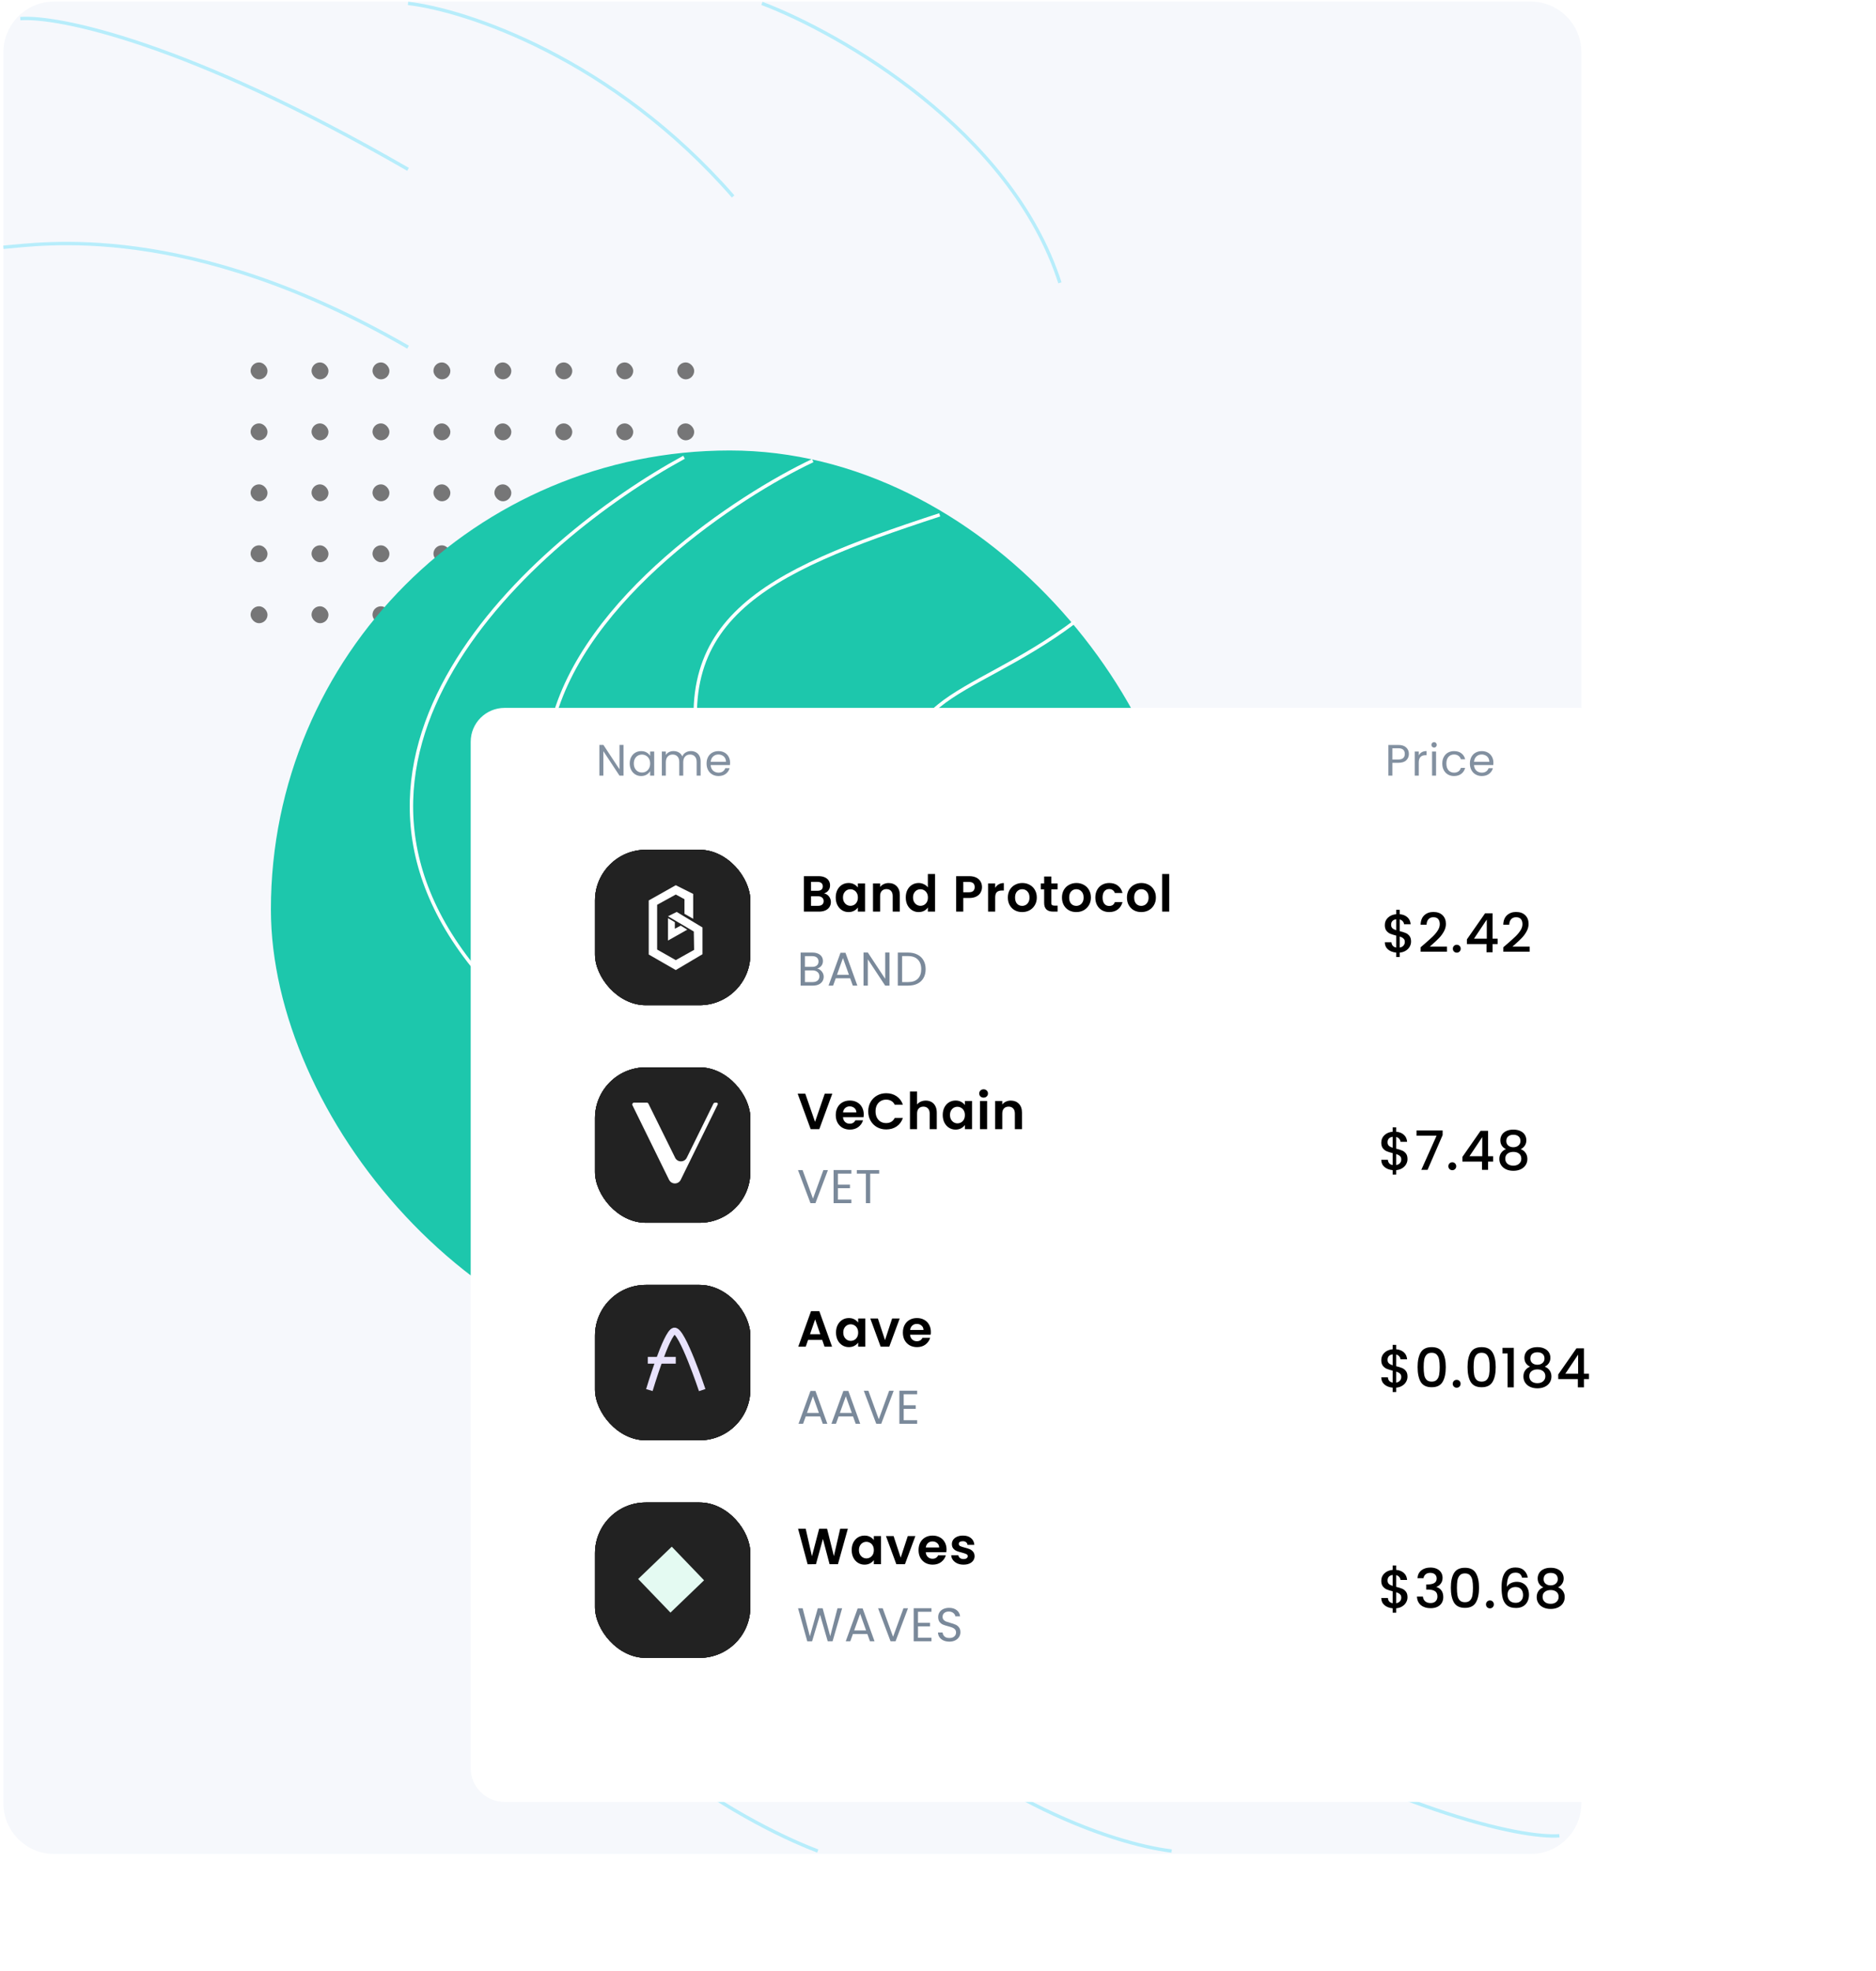 <svg width="554" height="582" viewBox="0 0 554 582" fill="none" xmlns="http://www.w3.org/2000/svg">
<path d="M1 15.459C1 7.175 7.716 0.459 16 0.459H452C460.284 0.459 467 7.175 467 15.459V532.374C467 540.658 460.284 547.374 452 547.374H16C7.716 547.374 1 540.658 1 532.374V15.459Z" fill="#F6F8FC"/>
<rect x="285" y="290" width="5" height="5" rx="2.5" fill="#22211F" fill-opacity="0.6"/>
<rect x="285" y="362" width="5" height="5" rx="2.5" fill="#22211F" fill-opacity="0.6"/>
<rect x="285" y="326" width="5" height="5" rx="2.5" fill="#22211F" fill-opacity="0.6"/>
<rect x="285" y="398" width="5" height="5" rx="2.5" fill="#22211F" fill-opacity="0.6"/>
<rect x="285" y="308" width="5" height="5" rx="2.5" fill="#22211F" fill-opacity="0.6"/>
<rect x="285" y="380" width="5" height="5" rx="2.5" fill="#22211F" fill-opacity="0.6"/>
<rect x="285" y="344" width="5" height="5" rx="2.5" fill="#22211F" fill-opacity="0.6"/>
<rect x="285" y="416" width="5" height="5" rx="2.5" fill="#22211F" fill-opacity="0.6"/>
<rect x="357" y="290" width="5" height="5" rx="2.5" fill="#22211F" fill-opacity="0.6"/>
<rect x="357" y="362" width="5" height="5" rx="2.5" fill="#22211F" fill-opacity="0.6"/>
<rect x="357" y="326" width="5" height="5" rx="2.5" fill="#22211F" fill-opacity="0.6"/>
<rect x="357" y="398" width="5" height="5" rx="2.5" fill="#22211F" fill-opacity="0.6"/>
<rect x="357" y="308" width="5" height="5" rx="2.5" fill="#22211F" fill-opacity="0.6"/>
<rect x="357" y="380" width="5" height="5" rx="2.5" fill="#22211F" fill-opacity="0.6"/>
<rect x="357" y="344" width="5" height="5" rx="2.5" fill="#22211F" fill-opacity="0.6"/>
<rect x="357" y="416" width="5" height="5" rx="2.5" fill="#22211F" fill-opacity="0.6"/>
<rect x="303" y="290" width="5" height="5" rx="2.5" fill="#22211F" fill-opacity="0.6"/>
<rect x="303" y="362" width="5" height="5" rx="2.5" fill="#22211F" fill-opacity="0.6"/>
<rect x="303" y="326" width="5" height="5" rx="2.5" fill="#22211F" fill-opacity="0.6"/>
<rect x="303" y="398" width="5" height="5" rx="2.5" fill="#22211F" fill-opacity="0.6"/>
<rect x="303" y="308" width="5" height="5" rx="2.5" fill="#22211F" fill-opacity="0.6"/>
<rect x="303" y="380" width="5" height="5" rx="2.5" fill="#22211F" fill-opacity="0.6"/>
<rect x="303" y="344" width="5" height="5" rx="2.5" fill="#22211F" fill-opacity="0.6"/>
<rect x="303" y="416" width="5" height="5" rx="2.5" fill="#22211F" fill-opacity="0.6"/>
<rect x="375" y="290" width="5" height="5" rx="2.5" fill="#22211F" fill-opacity="0.6"/>
<rect x="375" y="362" width="5" height="5" rx="2.5" fill="#22211F" fill-opacity="0.6"/>
<rect x="375" y="326" width="5" height="5" rx="2.5" fill="#22211F" fill-opacity="0.6"/>
<rect x="375" y="398" width="5" height="5" rx="2.5" fill="#22211F" fill-opacity="0.6"/>
<rect x="375" y="308" width="5" height="5" rx="2.5" fill="#22211F" fill-opacity="0.6"/>
<rect x="375" y="380" width="5" height="5" rx="2.5" fill="#22211F" fill-opacity="0.6"/>
<rect x="375" y="344" width="5" height="5" rx="2.5" fill="#22211F" fill-opacity="0.6"/>
<rect x="375" y="416" width="5" height="5" rx="2.5" fill="#22211F" fill-opacity="0.6"/>
<rect x="321" y="290" width="5" height="5" rx="2.5" fill="#22211F" fill-opacity="0.6"/>
<rect x="321" y="362" width="5" height="5" rx="2.5" fill="#22211F" fill-opacity="0.6"/>
<rect x="321" y="326" width="5" height="5" rx="2.5" fill="#22211F" fill-opacity="0.6"/>
<rect x="321" y="398" width="5" height="5" rx="2.5" fill="#22211F" fill-opacity="0.6"/>
<rect x="321" y="308" width="5" height="5" rx="2.5" fill="#22211F" fill-opacity="0.6"/>
<rect x="321" y="380" width="5" height="5" rx="2.5" fill="#22211F" fill-opacity="0.6"/>
<rect x="321" y="344" width="5" height="5" rx="2.5" fill="#22211F" fill-opacity="0.6"/>
<rect x="321" y="416" width="5" height="5" rx="2.5" fill="#22211F" fill-opacity="0.6"/>
<rect x="393" y="290" width="5" height="5" rx="2.5" fill="#22211F" fill-opacity="0.6"/>
<rect x="393" y="362" width="5" height="5" rx="2.5" fill="#22211F" fill-opacity="0.6"/>
<rect x="393" y="326" width="5" height="5" rx="2.5" fill="#22211F" fill-opacity="0.6"/>
<rect x="393" y="398" width="5" height="5" rx="2.5" fill="#22211F" fill-opacity="0.6"/>
<rect x="393" y="308" width="5" height="5" rx="2.5" fill="#22211F" fill-opacity="0.6"/>
<rect x="393" y="380" width="5" height="5" rx="2.5" fill="#22211F" fill-opacity="0.6"/>
<rect x="393" y="344" width="5" height="5" rx="2.5" fill="#22211F" fill-opacity="0.6"/>
<rect x="393" y="416" width="5" height="5" rx="2.5" fill="#22211F" fill-opacity="0.6"/>
<rect x="339" y="290" width="5" height="5" rx="2.5" fill="#22211F" fill-opacity="0.6"/>
<rect x="339" y="362" width="5" height="5" rx="2.5" fill="#22211F" fill-opacity="0.6"/>
<rect x="339" y="326" width="5" height="5" rx="2.5" fill="#22211F" fill-opacity="0.6"/>
<rect x="339" y="398" width="5" height="5" rx="2.5" fill="#22211F" fill-opacity="0.6"/>
<rect x="339" y="308" width="5" height="5" rx="2.5" fill="#22211F" fill-opacity="0.6"/>
<rect x="339" y="380" width="5" height="5" rx="2.5" fill="#22211F" fill-opacity="0.6"/>
<rect x="339" y="344" width="5" height="5" rx="2.5" fill="#22211F" fill-opacity="0.6"/>
<rect x="339" y="416" width="5" height="5" rx="2.5" fill="#22211F" fill-opacity="0.6"/>
<rect x="411" y="290" width="5" height="5" rx="2.5" fill="#22211F" fill-opacity="0.6"/>
<rect x="411" y="362" width="5" height="5" rx="2.5" fill="#22211F" fill-opacity="0.6"/>
<rect x="411" y="326" width="5" height="5" rx="2.5" fill="#22211F" fill-opacity="0.6"/>
<rect x="411" y="398" width="5" height="5" rx="2.5" fill="#22211F" fill-opacity="0.6"/>
<rect x="411" y="308" width="5" height="5" rx="2.5" fill="#22211F" fill-opacity="0.6"/>
<rect x="411" y="380" width="5" height="5" rx="2.5" fill="#22211F" fill-opacity="0.6"/>
<rect x="411" y="344" width="5" height="5" rx="2.5" fill="#22211F" fill-opacity="0.6"/>
<rect x="411" y="416" width="5" height="5" rx="2.5" fill="#22211F" fill-opacity="0.6"/>
<rect x="74" y="125" width="5" height="5" rx="2.5" fill="#22211F" fill-opacity="0.6"/>
<rect x="74" y="161" width="5" height="5" rx="2.5" fill="#22211F" fill-opacity="0.6"/>
<rect x="74" y="143" width="5" height="5" rx="2.5" fill="#22211F" fill-opacity="0.6"/>
<rect x="74" y="107" width="5" height="5" rx="2.5" fill="#22211F" fill-opacity="0.6"/>
<rect x="74" y="179" width="5" height="5" rx="2.5" fill="#22211F" fill-opacity="0.6"/>
<rect x="146" y="125" width="5" height="5" rx="2.5" fill="#22211F" fill-opacity="0.6"/>
<rect x="146" y="161" width="5" height="5" rx="2.5" fill="#22211F" fill-opacity="0.6"/>
<rect x="146" y="143" width="5" height="5" rx="2.5" fill="#22211F" fill-opacity="0.6"/>
<rect x="146" y="107" width="5" height="5" rx="2.5" fill="#22211F" fill-opacity="0.6"/>
<rect x="146" y="179" width="5" height="5" rx="2.5" fill="#22211F" fill-opacity="0.6"/>
<rect x="92" y="125" width="5" height="5" rx="2.5" fill="#22211F" fill-opacity="0.6"/>
<rect x="92" y="161" width="5" height="5" rx="2.5" fill="#22211F" fill-opacity="0.6"/>
<rect x="92" y="143" width="5" height="5" rx="2.5" fill="#22211F" fill-opacity="0.6"/>
<rect x="92" y="107" width="5" height="5" rx="2.5" fill="#22211F" fill-opacity="0.6"/>
<rect x="92" y="179" width="5" height="5" rx="2.5" fill="#22211F" fill-opacity="0.6"/>
<rect x="164" y="125" width="5" height="5" rx="2.5" fill="#22211F" fill-opacity="0.6"/>
<rect x="164" y="161" width="5" height="5" rx="2.5" fill="#22211F" fill-opacity="0.6"/>
<rect x="164" y="143" width="5" height="5" rx="2.5" fill="#22211F" fill-opacity="0.6"/>
<rect x="164" y="107" width="5" height="5" rx="2.5" fill="#22211F" fill-opacity="0.6"/>
<rect x="164" y="179" width="5" height="5" rx="2.5" fill="#22211F" fill-opacity="0.6"/>
<rect x="110" y="125" width="5" height="5" rx="2.5" fill="#22211F" fill-opacity="0.6"/>
<rect x="110" y="161" width="5" height="5" rx="2.5" fill="#22211F" fill-opacity="0.6"/>
<rect x="110" y="143" width="5" height="5" rx="2.5" fill="#22211F" fill-opacity="0.6"/>
<rect x="110" y="107" width="5" height="5" rx="2.5" fill="#22211F" fill-opacity="0.6"/>
<rect x="110" y="179" width="5" height="5" rx="2.5" fill="#22211F" fill-opacity="0.6"/>
<rect x="182" y="125" width="5" height="5" rx="2.5" fill="#22211F" fill-opacity="0.6"/>
<rect x="182" y="161" width="5" height="5" rx="2.5" fill="#22211F" fill-opacity="0.6"/>
<rect x="182" y="143" width="5" height="5" rx="2.5" fill="#22211F" fill-opacity="0.6"/>
<rect x="182" y="107" width="5" height="5" rx="2.5" fill="#22211F" fill-opacity="0.6"/>
<rect x="182" y="179" width="5" height="5" rx="2.5" fill="#22211F" fill-opacity="0.6"/>
<rect x="128" y="125" width="5" height="5" rx="2.5" fill="#22211F" fill-opacity="0.6"/>
<rect x="128" y="161" width="5" height="5" rx="2.5" fill="#22211F" fill-opacity="0.6"/>
<rect x="128" y="143" width="5" height="5" rx="2.5" fill="#22211F" fill-opacity="0.6"/>
<rect x="128" y="107" width="5" height="5" rx="2.5" fill="#22211F" fill-opacity="0.6"/>
<rect x="128" y="179" width="5" height="5" rx="2.5" fill="#22211F" fill-opacity="0.6"/>
<rect x="200" y="125" width="5" height="5" rx="2.5" fill="#22211F" fill-opacity="0.6"/>
<rect x="200" y="161" width="5" height="5" rx="2.5" fill="#22211F" fill-opacity="0.6"/>
<rect x="200" y="143" width="5" height="5" rx="2.5" fill="#22211F" fill-opacity="0.6"/>
<rect x="200" y="107" width="5" height="5" rx="2.5" fill="#22211F" fill-opacity="0.6"/>
<rect x="200" y="179" width="5" height="5" rx="2.5" fill="#22211F" fill-opacity="0.6"/>
<rect x="80" y="133" width="271" height="271" rx="135.5" fill="#1DC7AC"/>
<path d="M202 135C157.333 159.333 83.4 224.7 145 291.5C206.6 358.3 208.667 393.333 202 402.5" stroke="white"/>
<path d="M240 136C218.167 146.333 172.2 176.4 163 214C151.5 261 272.5 349.5 259.5 390" stroke="white"/>
<path d="M277.5 152C225.5 169 195 183 208.5 232C222 281 301 313.5 313.5 356" stroke="white"/>
<path d="M317.5 183.5C285 208 257 205 274 245C287.6 277 325 297.667 342 304" stroke="white"/>
<path d="M153.5 464C167.9 508.8 218.167 537.667 241.5 546.5M250 489.5C285.6 530.3 328.833 544.5 346 546.5M346 497.5C411.2 535.1 449.5 542.833 460.5 542M346 445C411.2 482.6 454.5 475.333 465.5 474.5" stroke="#B7EDFB"/>
<path d="M313 83.5C298.6 38.7 248.333 9.833 225 1M216.5 58C180.9 17.2 137.667 3 120.5 1M120.5 50C55.3 12.4 17 4.667 6 5.5M120.5 102.5C55.3 64.9 12 72.167 1 73" stroke="#B7EDFB"/>
<g filter="url(#filter0_d)">
<path d="M139 204C139 198.477 143.477 194 149 194H493.293C498.815 194 503.293 198.477 503.293 204V507C503.293 512.523 498.815 517 493.293 517H149C143.477 517 139 512.523 139 507V204Z" fill="white"/>
</g>
<path d="M243.339 263.776C243.929 263.886 244.414 264.181 244.794 264.661C245.174 265.141 245.364 265.691 245.364 266.311C245.364 266.871 245.224 267.366 244.944 267.796C244.674 268.216 244.279 268.546 243.759 268.786C243.239 269.026 242.624 269.146 241.914 269.146H237.399V258.676H241.719C242.429 258.676 243.039 258.791 243.549 259.021C244.069 259.251 244.459 259.571 244.719 259.981C244.989 260.391 245.124 260.856 245.124 261.376C245.124 261.986 244.959 262.496 244.629 262.906C244.309 263.316 243.879 263.606 243.339 263.776ZM239.499 262.996H241.419C241.919 262.996 242.304 262.886 242.574 262.666C242.844 262.436 242.979 262.111 242.979 261.691C242.979 261.271 242.844 260.946 242.574 260.716C242.304 260.486 241.919 260.371 241.419 260.371H239.499V262.996ZM241.614 267.436C242.124 267.436 242.519 267.316 242.799 267.076C243.089 266.836 243.234 266.496 243.234 266.056C243.234 265.606 243.084 265.256 242.784 265.006C242.484 264.746 242.079 264.616 241.569 264.616H239.499V267.436H241.614ZM246.798 264.961C246.798 264.121 246.963 263.376 247.293 262.726C247.633 262.076 248.088 261.576 248.658 261.226C249.238 260.876 249.883 260.701 250.593 260.701C251.213 260.701 251.753 260.826 252.213 261.076C252.683 261.326 253.058 261.641 253.338 262.021V260.836H255.453V269.146H253.338V267.931C253.068 268.321 252.693 268.646 252.213 268.906C251.743 269.156 251.198 269.281 250.578 269.281C249.878 269.281 249.238 269.101 248.658 268.741C248.088 268.381 247.633 267.876 247.293 267.226C246.963 266.566 246.798 265.811 246.798 264.961ZM253.338 264.991C253.338 264.481 253.238 264.046 253.038 263.686C252.838 263.316 252.568 263.036 252.228 262.846C251.888 262.646 251.523 262.546 251.133 262.546C250.743 262.546 250.383 262.641 250.053 262.831C249.723 263.021 249.453 263.301 249.243 263.671C249.043 264.031 248.943 264.461 248.943 264.961C248.943 265.461 249.043 265.901 249.243 266.281C249.453 266.651 249.723 266.936 250.053 267.136C250.393 267.336 250.753 267.436 251.133 267.436C251.523 267.436 251.888 267.341 252.228 267.151C252.568 266.951 252.838 266.671 253.038 266.311C253.238 265.941 253.338 265.501 253.338 264.991ZM262.409 260.716C263.399 260.716 264.199 261.031 264.809 261.661C265.419 262.281 265.724 263.151 265.724 264.271V269.146H263.624V264.556C263.624 263.896 263.459 263.391 263.129 263.041C262.799 262.681 262.349 262.501 261.779 262.501C261.199 262.501 260.739 262.681 260.399 263.041C260.069 263.391 259.904 263.896 259.904 264.556V269.146H257.804V260.836H259.904V261.871C260.184 261.511 260.539 261.231 260.969 261.031C261.409 260.821 261.889 260.716 262.409 260.716ZM267.481 264.961C267.481 264.121 267.646 263.376 267.976 262.726C268.316 262.076 268.776 261.576 269.356 261.226C269.936 260.876 270.581 260.701 271.291 260.701C271.831 260.701 272.346 260.821 272.836 261.061C273.326 261.291 273.716 261.601 274.006 261.991V258.046H276.136V269.146H274.006V267.916C273.746 268.326 273.381 268.656 272.911 268.906C272.441 269.156 271.896 269.281 271.276 269.281C270.576 269.281 269.936 269.101 269.356 268.741C268.776 268.381 268.316 267.876 267.976 267.226C267.646 266.566 267.481 265.811 267.481 264.961ZM274.021 264.991C274.021 264.481 273.921 264.046 273.721 263.686C273.521 263.316 273.251 263.036 272.911 262.846C272.571 262.646 272.206 262.546 271.816 262.546C271.426 262.546 271.066 262.641 270.736 262.831C270.406 263.021 270.136 263.301 269.926 263.671C269.726 264.031 269.626 264.461 269.626 264.961C269.626 265.461 269.726 265.901 269.926 266.281C270.136 266.651 270.406 266.936 270.736 267.136C271.076 267.336 271.436 267.436 271.816 267.436C272.206 267.436 272.571 267.341 272.911 267.151C273.251 266.951 273.521 266.671 273.721 266.311C273.921 265.941 274.021 265.501 274.021 264.991ZM289.996 261.916C289.996 262.476 289.861 263.001 289.591 263.491C289.331 263.981 288.916 264.376 288.346 264.676C287.786 264.976 287.076 265.126 286.216 265.126H284.461V269.146H282.361V258.676H286.216C287.026 258.676 287.716 258.816 288.286 259.096C288.856 259.376 289.281 259.761 289.561 260.251C289.851 260.741 289.996 261.296 289.996 261.916ZM286.126 263.431C286.706 263.431 287.136 263.301 287.416 263.041C287.696 262.771 287.836 262.396 287.836 261.916C287.836 260.896 287.266 260.386 286.126 260.386H284.461V263.431H286.126ZM293.887 262.126C294.157 261.686 294.507 261.341 294.937 261.091C295.377 260.841 295.877 260.716 296.437 260.716V262.921H295.882C295.222 262.921 294.722 263.076 294.382 263.386C294.052 263.696 293.887 264.236 293.887 265.006V269.146H291.787V260.836H293.887V262.126ZM301.842 269.281C301.042 269.281 300.322 269.106 299.682 268.756C299.042 268.396 298.537 267.891 298.167 267.241C297.807 266.591 297.627 265.841 297.627 264.991C297.627 264.141 297.812 263.391 298.182 262.741C298.562 262.091 299.077 261.591 299.727 261.241C300.377 260.881 301.102 260.701 301.902 260.701C302.702 260.701 303.427 260.881 304.077 261.241C304.727 261.591 305.237 262.091 305.607 262.741C305.987 263.391 306.177 264.141 306.177 264.991C306.177 265.841 305.982 266.591 305.592 267.241C305.212 267.891 304.692 268.396 304.032 268.756C303.382 269.106 302.652 269.281 301.842 269.281ZM301.842 267.451C302.222 267.451 302.577 267.361 302.907 267.181C303.247 266.991 303.517 266.711 303.717 266.341C303.917 265.971 304.017 265.521 304.017 264.991C304.017 264.201 303.807 263.596 303.387 263.176C302.977 262.746 302.472 262.531 301.872 262.531C301.272 262.531 300.767 262.746 300.357 263.176C299.957 263.596 299.757 264.201 299.757 264.991C299.757 265.781 299.952 266.391 300.342 266.821C300.742 267.241 301.242 267.451 301.842 267.451ZM310.462 262.561V266.581C310.462 266.861 310.527 267.066 310.657 267.196C310.797 267.316 311.027 267.376 311.347 267.376H312.322V269.146H311.002C309.232 269.146 308.347 268.286 308.347 266.566V262.561H307.357V260.836H308.347V258.781H310.462V260.836H312.322V262.561H310.462ZM317.822 269.281C317.022 269.281 316.302 269.106 315.662 268.756C315.022 268.396 314.517 267.891 314.147 267.241C313.787 266.591 313.607 265.841 313.607 264.991C313.607 264.141 313.792 263.391 314.162 262.741C314.542 262.091 315.057 261.591 315.707 261.241C316.357 260.881 317.082 260.701 317.882 260.701C318.682 260.701 319.407 260.881 320.057 261.241C320.707 261.591 321.217 262.091 321.587 262.741C321.967 263.391 322.157 264.141 322.157 264.991C322.157 265.841 321.962 266.591 321.572 267.241C321.192 267.891 320.672 268.396 320.012 268.756C319.362 269.106 318.632 269.281 317.822 269.281ZM317.822 267.451C318.202 267.451 318.557 267.361 318.887 267.181C319.227 266.991 319.497 266.711 319.697 266.341C319.897 265.971 319.997 265.521 319.997 264.991C319.997 264.201 319.787 263.596 319.367 263.176C318.957 262.746 318.452 262.531 317.852 262.531C317.252 262.531 316.747 262.746 316.337 263.176C315.937 263.596 315.737 264.201 315.737 264.991C315.737 265.781 315.932 266.391 316.322 266.821C316.722 267.241 317.222 267.451 317.822 267.451ZM323.458 264.991C323.458 264.131 323.633 263.381 323.983 262.741C324.333 262.091 324.818 261.591 325.438 261.241C326.058 260.881 326.768 260.701 327.568 260.701C328.598 260.701 329.448 260.961 330.118 261.481C330.798 261.991 331.253 262.711 331.483 263.641H329.218C329.098 263.281 328.893 263.001 328.603 262.801C328.323 262.591 327.973 262.486 327.553 262.486C326.953 262.486 326.478 262.706 326.128 263.146C325.778 263.576 325.603 264.191 325.603 264.991C325.603 265.781 325.778 266.396 326.128 266.836C326.478 267.266 326.953 267.481 327.553 267.481C328.403 267.481 328.958 267.101 329.218 266.341H331.483C331.253 267.241 330.798 267.956 330.118 268.486C329.438 269.016 328.588 269.281 327.568 269.281C326.768 269.281 326.058 269.106 325.438 268.756C324.818 268.396 324.333 267.896 323.983 267.256C323.633 266.606 323.458 265.851 323.458 264.991ZM337.011 269.281C336.211 269.281 335.491 269.106 334.851 268.756C334.211 268.396 333.706 267.891 333.336 267.241C332.976 266.591 332.796 265.841 332.796 264.991C332.796 264.141 332.981 263.391 333.351 262.741C333.731 262.091 334.246 261.591 334.896 261.241C335.546 260.881 336.271 260.701 337.071 260.701C337.871 260.701 338.596 260.881 339.246 261.241C339.896 261.591 340.406 262.091 340.776 262.741C341.156 263.391 341.346 264.141 341.346 264.991C341.346 265.841 341.151 266.591 340.761 267.241C340.381 267.891 339.861 268.396 339.201 268.756C338.551 269.106 337.821 269.281 337.011 269.281ZM337.011 267.451C337.391 267.451 337.746 267.361 338.076 267.181C338.416 266.991 338.686 266.711 338.886 266.341C339.086 265.971 339.186 265.521 339.186 264.991C339.186 264.201 338.976 263.596 338.556 263.176C338.146 262.746 337.641 262.531 337.041 262.531C336.441 262.531 335.936 262.746 335.526 263.176C335.126 263.596 334.926 264.201 334.926 264.991C334.926 265.781 335.121 266.391 335.511 266.821C335.911 267.241 336.411 267.451 337.011 267.451ZM345.287 258.046V269.146H343.187V258.046H345.287Z" fill="black"/>
<path d="M245.789 322.899L241.949 333.369H239.399L235.559 322.899H237.809L240.689 331.224L243.554 322.899H245.789ZM255.073 329.034C255.073 329.334 255.053 329.604 255.013 329.844H248.938C248.988 330.444 249.198 330.914 249.568 331.254C249.938 331.594 250.393 331.764 250.933 331.764C251.713 331.764 252.268 331.429 252.598 330.759H254.863C254.623 331.559 254.163 332.219 253.483 332.739C252.803 333.249 251.968 333.504 250.978 333.504C250.178 333.504 249.458 333.329 248.818 332.979C248.188 332.619 247.693 332.114 247.333 331.464C246.983 330.814 246.808 330.064 246.808 329.214C246.808 328.354 246.983 327.599 247.333 326.949C247.683 326.299 248.173 325.799 248.803 325.449C249.433 325.099 250.158 324.924 250.978 324.924C251.768 324.924 252.473 325.094 253.093 325.434C253.723 325.774 254.208 326.259 254.548 326.889C254.898 327.509 255.073 328.224 255.073 329.034ZM252.898 328.434C252.888 327.894 252.693 327.464 252.313 327.144C251.933 326.814 251.468 326.649 250.918 326.649C250.398 326.649 249.958 326.809 249.598 327.129C249.248 327.439 249.033 327.874 248.953 328.434H252.898ZM256.396 328.119C256.396 327.089 256.626 326.169 257.086 325.359C257.556 324.539 258.191 323.904 258.991 323.454C259.801 322.994 260.706 322.764 261.706 322.764C262.876 322.764 263.901 323.064 264.781 323.664C265.661 324.264 266.276 325.094 266.626 326.154H264.211C263.971 325.654 263.631 325.279 263.191 325.029C262.761 324.779 262.261 324.654 261.691 324.654C261.081 324.654 260.536 324.799 260.056 325.089C259.586 325.369 259.216 325.769 258.946 326.289C258.686 326.809 258.556 327.419 258.556 328.119C258.556 328.809 258.686 329.419 258.946 329.949C259.216 330.469 259.586 330.874 260.056 331.164C260.536 331.444 261.081 331.584 261.691 331.584C262.261 331.584 262.761 331.459 263.191 331.209C263.631 330.949 263.971 330.569 264.211 330.069H266.626C266.276 331.139 265.661 331.974 264.781 332.574C263.911 333.164 262.886 333.459 261.706 333.459C260.706 333.459 259.801 333.234 258.991 332.784C258.191 332.324 257.556 331.689 257.086 330.879C256.626 330.069 256.396 329.149 256.396 328.119ZM273.4 324.939C274.03 324.939 274.59 325.079 275.08 325.359C275.57 325.629 275.95 326.034 276.22 326.574C276.5 327.104 276.64 327.744 276.64 328.494V333.369H274.54V328.779C274.54 328.119 274.375 327.614 274.045 327.264C273.715 326.904 273.265 326.724 272.695 326.724C272.115 326.724 271.655 326.904 271.315 327.264C270.985 327.614 270.82 328.119 270.82 328.779V333.369H268.72V322.269H270.82V326.094C271.09 325.734 271.45 325.454 271.9 325.254C272.35 325.044 272.85 324.939 273.4 324.939ZM278.397 329.184C278.397 328.344 278.562 327.599 278.892 326.949C279.232 326.299 279.687 325.799 280.257 325.449C280.837 325.099 281.482 324.924 282.192 324.924C282.812 324.924 283.352 325.049 283.812 325.299C284.282 325.549 284.657 325.864 284.937 326.244V325.059H287.052V333.369H284.937V332.154C284.667 332.544 284.292 332.869 283.812 333.129C283.342 333.379 282.797 333.504 282.177 333.504C281.477 333.504 280.837 333.324 280.257 332.964C279.687 332.604 279.232 332.099 278.892 331.449C278.562 330.789 278.397 330.034 278.397 329.184ZM284.937 329.214C284.937 328.704 284.837 328.269 284.637 327.909C284.437 327.539 284.167 327.259 283.827 327.069C283.487 326.869 283.122 326.769 282.732 326.769C282.342 326.769 281.982 326.864 281.652 327.054C281.322 327.244 281.052 327.524 280.842 327.894C280.642 328.254 280.542 328.684 280.542 329.184C280.542 329.684 280.642 330.124 280.842 330.504C281.052 330.874 281.322 331.159 281.652 331.359C281.992 331.559 282.352 331.659 282.732 331.659C283.122 331.659 283.487 331.564 283.827 331.374C284.167 331.174 284.437 330.894 284.637 330.534C284.837 330.164 284.937 329.724 284.937 329.214ZM290.468 324.069C290.098 324.069 289.788 323.954 289.538 323.724C289.298 323.484 289.178 323.189 289.178 322.839C289.178 322.489 289.298 322.199 289.538 321.969C289.788 321.729 290.098 321.609 290.468 321.609C290.838 321.609 291.143 321.729 291.383 321.969C291.633 322.199 291.758 322.489 291.758 322.839C291.758 323.189 291.633 323.484 291.383 323.724C291.143 323.954 290.838 324.069 290.468 324.069ZM291.503 325.059V333.369H289.403V325.059H291.503ZM298.483 324.939C299.473 324.939 300.273 325.254 300.883 325.884C301.493 326.504 301.798 327.374 301.798 328.494V333.369H299.698V328.779C299.698 328.119 299.533 327.614 299.203 327.264C298.873 326.904 298.423 326.724 297.853 326.724C297.273 326.724 296.813 326.904 296.473 327.264C296.143 327.614 295.978 328.119 295.978 328.779V333.369H293.878V325.059H295.978V326.094C296.258 325.734 296.613 325.454 297.043 325.254C297.483 325.044 297.963 324.939 298.483 324.939Z" fill="black"/>
<path d="M242.804 395.597H238.634L237.944 397.592H235.739L239.504 387.107H241.949L245.714 397.592H243.494L242.804 395.597ZM242.234 393.917L240.719 389.537L239.204 393.917H242.234ZM246.882 393.407C246.882 392.567 247.047 391.822 247.377 391.172C247.717 390.522 248.172 390.022 248.742 389.672C249.322 389.322 249.967 389.147 250.677 389.147C251.297 389.147 251.837 389.272 252.297 389.522C252.767 389.772 253.142 390.087 253.422 390.467V389.282H255.537V397.592H253.422V396.377C253.152 396.767 252.777 397.092 252.297 397.352C251.827 397.602 251.282 397.727 250.662 397.727C249.962 397.727 249.322 397.547 248.742 397.187C248.172 396.827 247.717 396.322 247.377 395.672C247.047 395.012 246.882 394.257 246.882 393.407ZM253.422 393.437C253.422 392.927 253.322 392.492 253.122 392.132C252.922 391.762 252.652 391.482 252.312 391.292C251.972 391.092 251.607 390.992 251.217 390.992C250.827 390.992 250.467 391.087 250.137 391.277C249.807 391.467 249.537 391.747 249.327 392.117C249.127 392.477 249.027 392.907 249.027 393.407C249.027 393.907 249.127 394.347 249.327 394.727C249.537 395.097 249.807 395.382 250.137 395.582C250.477 395.782 250.837 395.882 251.217 395.882C251.607 395.882 251.972 395.787 252.312 395.597C252.652 395.397 252.922 395.117 253.122 394.757C253.322 394.387 253.422 393.947 253.422 393.437ZM261.353 395.657L263.453 389.282H265.688L262.613 397.592H260.063L257.003 389.282H259.253L261.353 395.657ZM274.892 393.257C274.892 393.557 274.872 393.827 274.832 394.067H268.757C268.807 394.667 269.017 395.137 269.387 395.477C269.757 395.817 270.212 395.987 270.752 395.987C271.532 395.987 272.087 395.652 272.417 394.982H274.682C274.442 395.782 273.982 396.442 273.302 396.962C272.622 397.472 271.787 397.727 270.797 397.727C269.997 397.727 269.277 397.552 268.637 397.202C268.007 396.842 267.512 396.337 267.152 395.687C266.802 395.037 266.627 394.287 266.627 393.437C266.627 392.577 266.802 391.822 267.152 391.172C267.502 390.522 267.992 390.022 268.622 389.672C269.252 389.322 269.977 389.147 270.797 389.147C271.587 389.147 272.292 389.317 272.912 389.657C273.542 389.997 274.027 390.482 274.367 391.112C274.717 391.732 274.892 392.447 274.892 393.257ZM272.717 392.657C272.707 392.117 272.512 391.687 272.132 391.367C271.752 391.037 271.287 390.872 270.737 390.872C270.217 390.872 269.777 391.032 269.417 391.352C269.067 391.662 268.852 392.097 268.772 392.657H272.717Z" fill="black"/>
<path d="M250.379 451.344L247.454 461.814H244.979L243.014 454.359L240.959 461.814L238.499 461.829L235.679 451.344H237.929L239.774 459.474L241.904 451.344H244.244L246.254 459.429L248.114 451.344H250.379ZM251.511 457.629C251.511 456.789 251.676 456.044 252.006 455.394C252.346 454.744 252.801 454.244 253.371 453.894C253.951 453.544 254.596 453.369 255.306 453.369C255.926 453.369 256.466 453.494 256.926 453.744C257.396 453.994 257.771 454.309 258.051 454.689V453.504H260.166V461.814H258.051V460.599C257.781 460.989 257.406 461.314 256.926 461.574C256.456 461.824 255.911 461.949 255.291 461.949C254.591 461.949 253.951 461.769 253.371 461.409C252.801 461.049 252.346 460.544 252.006 459.894C251.676 459.234 251.511 458.479 251.511 457.629ZM258.051 457.659C258.051 457.149 257.951 456.714 257.751 456.354C257.551 455.984 257.281 455.704 256.941 455.514C256.601 455.314 256.236 455.214 255.846 455.214C255.456 455.214 255.096 455.309 254.766 455.499C254.436 455.689 254.166 455.969 253.956 456.339C253.756 456.699 253.656 457.129 253.656 457.629C253.656 458.129 253.756 458.569 253.956 458.949C254.166 459.319 254.436 459.604 254.766 459.804C255.106 460.004 255.466 460.104 255.846 460.104C256.236 460.104 256.601 460.009 256.941 459.819C257.281 459.619 257.551 459.339 257.751 458.979C257.951 458.609 258.051 458.169 258.051 457.659ZM265.982 459.879L268.082 453.504H270.317L267.242 461.814H264.692L261.632 453.504H263.882L265.982 459.879ZM279.521 457.479C279.521 457.779 279.501 458.049 279.461 458.289H273.386C273.436 458.889 273.646 459.359 274.016 459.699C274.386 460.039 274.841 460.209 275.381 460.209C276.161 460.209 276.716 459.874 277.046 459.204H279.311C279.071 460.004 278.611 460.664 277.931 461.184C277.251 461.694 276.416 461.949 275.426 461.949C274.626 461.949 273.906 461.774 273.266 461.424C272.636 461.064 272.141 460.559 271.781 459.909C271.431 459.259 271.256 458.509 271.256 457.659C271.256 456.799 271.431 456.044 271.781 455.394C272.131 454.744 272.621 454.244 273.251 453.894C273.881 453.544 274.606 453.369 275.426 453.369C276.216 453.369 276.921 453.539 277.541 453.879C278.171 454.219 278.656 454.704 278.996 455.334C279.346 455.954 279.521 456.669 279.521 457.479ZM277.346 456.879C277.336 456.339 277.141 455.909 276.761 455.589C276.381 455.259 275.916 455.094 275.366 455.094C274.846 455.094 274.406 455.254 274.046 455.574C273.696 455.884 273.481 456.319 273.401 456.879H277.346ZM284.534 461.949C283.854 461.949 283.244 461.829 282.704 461.589C282.164 461.339 281.734 461.004 281.414 460.584C281.104 460.164 280.934 459.699 280.904 459.189H283.019C283.059 459.509 283.214 459.774 283.484 459.984C283.764 460.194 284.109 460.299 284.519 460.299C284.919 460.299 285.229 460.219 285.449 460.059C285.679 459.899 285.794 459.694 285.794 459.444C285.794 459.174 285.654 458.974 285.374 458.844C285.104 458.704 284.669 458.554 284.069 458.394C283.449 458.244 282.939 458.089 282.539 457.929C282.149 457.769 281.809 457.524 281.519 457.194C281.239 456.864 281.099 456.419 281.099 455.859C281.099 455.399 281.229 454.979 281.489 454.599C281.759 454.219 282.139 453.919 282.629 453.699C283.129 453.479 283.714 453.369 284.384 453.369C285.374 453.369 286.164 453.619 286.754 454.119C287.344 454.609 287.669 455.274 287.729 456.114H285.719C285.689 455.784 285.549 455.524 285.299 455.334C285.059 455.134 284.734 455.034 284.324 455.034C283.944 455.034 283.649 455.104 283.439 455.244C283.239 455.384 283.139 455.579 283.139 455.829C283.139 456.109 283.279 456.324 283.559 456.474C283.839 456.614 284.274 456.759 284.864 456.909C285.464 457.059 285.959 457.214 286.349 457.374C286.739 457.534 287.074 457.784 287.354 458.124C287.644 458.454 287.794 458.894 287.804 459.444C287.804 459.924 287.669 460.354 287.399 460.734C287.139 461.114 286.759 461.414 286.259 461.634C285.769 461.844 285.194 461.949 284.534 461.949Z" fill="black"/>
<path d="M248.691 474.829L245.863 484.587H244.435L242.167 476.733L239.815 484.587L238.401 484.601L235.671 474.829H237.029L239.157 483.103L241.509 474.829H242.937L245.177 483.075L247.319 474.829H248.691ZM256.134 482.417H251.878L251.094 484.587H249.75L253.278 474.885H254.748L258.262 484.587H256.918L256.134 482.417ZM255.77 481.381L254.006 476.453L252.242 481.381H255.77ZM268.143 474.829L264.461 484.587H262.991L259.309 474.829H260.667L263.733 483.243L266.799 474.829H268.143ZM271.094 475.865V479.127H274.65V480.177H271.094V483.537H275.07V484.587H269.82V474.815H275.07V475.865H271.094ZM280.372 484.685C279.728 484.685 279.149 484.573 278.636 484.349C278.132 484.116 277.735 483.798 277.446 483.397C277.157 482.986 277.007 482.515 276.998 481.983H278.356C278.403 482.44 278.589 482.828 278.916 483.145C279.252 483.453 279.737 483.607 280.372 483.607C280.979 483.607 281.455 483.458 281.8 483.159C282.155 482.851 282.332 482.459 282.332 481.983C282.332 481.61 282.229 481.306 282.024 481.073C281.819 480.84 281.562 480.662 281.254 480.541C280.946 480.42 280.531 480.289 280.008 480.149C279.364 479.981 278.846 479.813 278.454 479.645C278.071 479.477 277.74 479.216 277.46 478.861C277.189 478.497 277.054 478.012 277.054 477.405C277.054 476.873 277.189 476.402 277.46 475.991C277.731 475.58 278.109 475.263 278.594 475.039C279.089 474.815 279.653 474.703 280.288 474.703C281.203 474.703 281.949 474.932 282.528 475.389C283.116 475.846 283.447 476.453 283.522 477.209H282.122C282.075 476.836 281.879 476.509 281.534 476.229C281.189 475.94 280.731 475.795 280.162 475.795C279.63 475.795 279.196 475.935 278.86 476.215C278.524 476.486 278.356 476.868 278.356 477.363C278.356 477.718 278.454 478.007 278.65 478.231C278.855 478.455 279.103 478.628 279.392 478.749C279.691 478.861 280.106 478.992 280.638 479.141C281.282 479.318 281.8 479.496 282.192 479.673C282.584 479.841 282.92 480.107 283.2 480.471C283.48 480.826 283.62 481.311 283.62 481.927C283.62 482.403 283.494 482.851 283.242 483.271C282.99 483.691 282.617 484.032 282.122 484.293C281.627 484.554 281.044 484.685 280.372 484.685Z" fill="#7A899A"/>
<path d="M242.195 418.194H237.939L237.155 420.364H235.811L239.339 410.662H240.809L244.323 420.364H242.979L242.195 418.194ZM241.831 417.158L240.067 412.23L238.303 417.158H241.831ZM251.909 418.194H247.653L246.869 420.364H245.525L249.053 410.662H250.523L254.037 420.364H252.693L251.909 418.194ZM251.545 417.158L249.781 412.23L248.017 417.158H251.545ZM263.919 410.606L260.237 420.364H258.767L255.085 410.606H256.443L259.509 419.02L262.575 410.606H263.919ZM266.87 411.642V414.904H270.426V415.954H266.87V419.314H270.846V420.364H265.596V410.592H270.846V411.642H266.87Z" fill="#7A899A"/>
<path d="M244.491 345.466L240.809 355.224H239.339L235.657 345.466H237.015L240.081 353.88L243.147 345.466H244.491ZM247.442 346.502V349.764H250.998V350.814H247.442V354.174H251.418V355.224H246.168V345.452H251.418V346.502H247.442ZM259.632 345.466V346.502H256.972V355.224H255.698V346.502H253.024V345.466H259.632Z" fill="#7A899A"/>
<path d="M241.313 285.975C241.668 286.031 241.99 286.176 242.279 286.409C242.578 286.642 242.811 286.932 242.979 287.277C243.157 287.622 243.245 287.991 243.245 288.383C243.245 288.878 243.119 289.326 242.867 289.727C242.615 290.119 242.247 290.432 241.761 290.665C241.285 290.889 240.721 291.001 240.067 291.001H236.427V281.243H239.927C240.59 281.243 241.155 281.355 241.621 281.579C242.088 281.794 242.438 282.088 242.671 282.461C242.905 282.834 243.021 283.254 243.021 283.721C243.021 284.3 242.863 284.78 242.545 285.163C242.237 285.536 241.827 285.807 241.313 285.975ZM237.701 285.457H239.843C240.441 285.457 240.903 285.317 241.229 285.037C241.556 284.757 241.719 284.37 241.719 283.875C241.719 283.38 241.556 282.993 241.229 282.713C240.903 282.433 240.431 282.293 239.815 282.293H237.701V285.457ZM239.955 289.951C240.59 289.951 241.085 289.802 241.439 289.503C241.794 289.204 241.971 288.789 241.971 288.257C241.971 287.716 241.785 287.291 241.411 286.983C241.038 286.666 240.539 286.507 239.913 286.507H237.701V289.951H239.955ZM251.061 288.831H246.805L246.021 291.001H244.677L248.205 281.299H249.675L253.189 291.001H251.845L251.061 288.831ZM250.697 287.795L248.933 282.867L247.169 287.795H250.697ZM262.679 291.001H261.405L256.281 283.231V291.001H255.007V281.229H256.281L261.405 288.985V281.229H262.679V291.001ZM268.169 281.243C269.233 281.243 270.152 281.444 270.927 281.845C271.711 282.237 272.308 282.802 272.719 283.539C273.139 284.276 273.349 285.144 273.349 286.143C273.349 287.142 273.139 288.01 272.719 288.747C272.308 289.475 271.711 290.035 270.927 290.427C270.152 290.81 269.233 291.001 268.169 291.001H265.131V281.243H268.169ZM268.169 289.951C269.429 289.951 270.39 289.62 271.053 288.957C271.715 288.285 272.047 287.347 272.047 286.143C272.047 284.93 271.711 283.982 271.039 283.301C270.376 282.62 269.419 282.279 268.169 282.279H266.405V289.951H268.169Z" fill="#7A899A"/>
<path d="M416.696 277.988C416.696 278.522 416.562 279.023 416.296 279.492C416.04 279.962 415.656 280.356 415.144 280.676C414.642 280.996 414.045 281.188 413.352 281.252V282.548H412.312V281.252C411.309 281.156 410.498 280.842 409.88 280.308C409.261 279.775 408.952 279.071 408.952 278.196H410.904C410.936 278.612 411.069 278.959 411.304 279.236C411.538 279.503 411.874 279.674 412.312 279.748V276.228C411.597 276.047 411.016 275.866 410.568 275.684C410.12 275.492 409.736 275.194 409.416 274.788C409.106 274.383 408.952 273.828 408.952 273.124C408.952 272.239 409.261 271.508 409.88 270.932C410.498 270.346 411.309 270.004 412.312 269.908V268.612H413.352V269.908C414.29 269.994 415.042 270.292 415.608 270.804C416.184 271.306 416.509 271.999 416.584 272.884H414.632C414.6 272.554 414.472 272.26 414.248 272.004C414.024 271.738 413.725 271.556 413.352 271.46V274.916C414.066 275.087 414.648 275.268 415.096 275.46C415.544 275.642 415.922 275.935 416.232 276.34C416.541 276.735 416.696 277.284 416.696 277.988ZM410.808 273.028C410.808 273.466 410.936 273.807 411.192 274.052C411.458 274.298 411.832 274.495 412.312 274.644V271.412C411.853 271.466 411.485 271.631 411.208 271.908C410.941 272.186 410.808 272.559 410.808 273.028ZM413.352 279.748C413.821 279.674 414.189 279.487 414.456 279.188C414.722 278.879 414.856 278.511 414.856 278.084C414.856 277.658 414.722 277.327 414.456 277.092C414.2 276.847 413.832 276.65 413.352 276.5V279.748ZM420.686 278.676C421.71 277.791 422.515 277.066 423.102 276.5C423.699 275.924 424.195 275.327 424.59 274.708C424.985 274.09 425.182 273.471 425.182 272.852C425.182 272.212 425.027 271.711 424.718 271.348C424.419 270.986 423.945 270.804 423.294 270.804C422.665 270.804 422.174 271.007 421.822 271.412C421.481 271.807 421.299 272.34 421.278 273.012H419.518C419.55 271.796 419.913 270.868 420.606 270.228C421.31 269.578 422.201 269.252 423.278 269.252C424.441 269.252 425.347 269.572 425.998 270.212C426.659 270.852 426.99 271.706 426.99 272.772C426.99 273.54 426.793 274.282 426.398 274.996C426.014 275.7 425.55 276.335 425.006 276.9C424.473 277.455 423.79 278.1 422.958 278.836L422.238 279.476H427.31V280.996H419.534V279.668L420.686 278.676ZM430.208 281.268C429.878 281.268 429.6 281.156 429.376 280.932C429.152 280.708 429.04 280.431 429.04 280.1C429.04 279.77 429.152 279.492 429.376 279.268C429.6 279.044 429.878 278.932 430.208 278.932C430.528 278.932 430.8 279.044 431.024 279.268C431.248 279.492 431.36 279.77 431.36 280.1C431.36 280.431 431.248 280.708 431.024 280.932C430.8 281.156 430.528 281.268 430.208 281.268ZM433.188 278.724V277.348L438.564 269.636H440.772V277.14H442.26V278.724H440.772V281.156H438.98V278.724H433.188ZM439.06 271.492L435.284 277.14H439.06V271.492ZM445.099 278.676C446.123 277.791 446.928 277.066 447.515 276.5C448.112 275.924 448.608 275.327 449.003 274.708C449.398 274.09 449.595 273.471 449.595 272.852C449.595 272.212 449.44 271.711 449.131 271.348C448.832 270.986 448.358 270.804 447.707 270.804C447.078 270.804 446.587 271.007 446.235 271.412C445.894 271.807 445.712 272.34 445.691 273.012H443.931C443.963 271.796 444.326 270.868 445.019 270.228C445.723 269.578 446.614 269.252 447.691 269.252C448.854 269.252 449.76 269.572 450.411 270.212C451.072 270.852 451.403 271.706 451.403 272.772C451.403 273.54 451.206 274.282 450.811 274.996C450.427 275.7 449.963 276.335 449.419 276.9C448.886 277.455 448.203 278.1 447.371 278.836L446.651 279.476H451.723V280.996H443.947V279.668L445.099 278.676Z" fill="black"/>
<path d="M415.647 342.211C415.647 342.744 415.514 343.246 415.247 343.715C414.991 344.184 414.607 344.579 414.095 344.899C413.594 345.219 412.997 345.411 412.303 345.475V346.771H411.263V345.475C410.261 345.379 409.45 345.064 408.831 344.531C408.213 343.998 407.903 343.294 407.903 342.419H409.855C409.887 342.835 410.021 343.182 410.255 343.459C410.49 343.726 410.826 343.896 411.263 343.971V340.451C410.549 340.27 409.967 340.088 409.519 339.907C409.071 339.715 408.687 339.416 408.367 339.011C408.058 338.606 407.903 338.051 407.903 337.347C407.903 336.462 408.213 335.731 408.831 335.155C409.45 334.568 410.261 334.227 411.263 334.131V332.835H412.303V334.131C413.242 334.216 413.994 334.515 414.559 335.027C415.135 335.528 415.461 336.222 415.535 337.107H413.583C413.551 336.776 413.423 336.483 413.199 336.227C412.975 335.96 412.677 335.779 412.303 335.683V339.139C413.018 339.31 413.599 339.491 414.047 339.683C414.495 339.864 414.874 340.158 415.183 340.563C415.493 340.958 415.647 341.507 415.647 342.211ZM409.759 337.251C409.759 337.688 409.887 338.03 410.143 338.275C410.41 338.52 410.783 338.718 411.263 338.867V335.635C410.805 335.688 410.437 335.854 410.159 336.131C409.893 336.408 409.759 336.782 409.759 337.251ZM412.303 343.971C412.773 343.896 413.141 343.71 413.407 343.411C413.674 343.102 413.807 342.734 413.807 342.307C413.807 341.88 413.674 341.55 413.407 341.315C413.151 341.07 412.783 340.872 412.303 340.723V343.971ZM426.021 335.123L421.573 345.379H419.733L424.229 335.315H418.309V333.763H426.021V335.123ZM428.879 345.491C428.548 345.491 428.271 345.379 428.047 345.155C427.823 344.931 427.711 344.654 427.711 344.323C427.711 343.992 427.823 343.715 428.047 343.491C428.271 343.267 428.548 343.155 428.879 343.155C429.199 343.155 429.471 343.267 429.695 343.491C429.919 343.715 430.031 343.992 430.031 344.323C430.031 344.654 429.919 344.931 429.695 345.155C429.471 345.379 429.199 345.491 428.879 345.491ZM431.858 342.947V341.571L437.234 333.859H439.442V341.363H440.93V342.947H439.442V345.379H437.65V342.947H431.858ZM437.73 335.715L433.954 341.363H437.73V335.715ZM444.729 339.283C443.62 338.728 443.065 337.854 443.065 336.659C443.065 336.083 443.209 335.555 443.497 335.075C443.785 334.595 444.217 334.216 444.793 333.939C445.369 333.651 446.073 333.507 446.905 333.507C447.727 333.507 448.425 333.651 449.001 333.939C449.588 334.216 450.025 334.595 450.313 335.075C450.601 335.555 450.745 336.083 450.745 336.659C450.745 337.256 450.591 337.784 450.281 338.243C449.983 338.691 449.583 339.038 449.081 339.283C449.689 339.507 450.169 339.875 450.521 340.387C450.873 340.888 451.049 341.48 451.049 342.163C451.049 342.856 450.873 343.47 450.521 344.003C450.169 344.536 449.679 344.947 449.049 345.235C448.42 345.523 447.705 345.667 446.905 345.667C446.105 345.667 445.391 345.523 444.761 345.235C444.143 344.947 443.657 344.536 443.305 344.003C442.953 343.47 442.777 342.856 442.777 342.163C442.777 341.47 442.953 340.872 443.305 340.371C443.657 339.87 444.132 339.507 444.729 339.283ZM449.001 336.883C449.001 336.286 448.815 335.827 448.441 335.507C448.068 335.187 447.556 335.027 446.905 335.027C446.265 335.027 445.759 335.187 445.385 335.507C445.012 335.827 444.825 336.291 444.825 336.899C444.825 337.432 445.017 337.87 445.401 338.211C445.796 338.542 446.297 338.707 446.905 338.707C447.513 338.707 448.015 338.536 448.409 338.195C448.804 337.854 449.001 337.416 449.001 336.883ZM446.905 340.083C446.201 340.083 445.625 340.259 445.177 340.611C444.74 340.952 444.521 341.448 444.521 342.099C444.521 342.707 444.735 343.203 445.161 343.587C445.588 343.96 446.169 344.147 446.905 344.147C447.631 344.147 448.201 343.955 448.617 343.571C449.044 343.187 449.257 342.696 449.257 342.099C449.257 341.459 449.039 340.963 448.601 340.611C448.175 340.259 447.609 340.083 446.905 340.083Z" fill="black"/>
<path d="M415.647 406.435C415.647 406.968 415.514 407.469 415.247 407.939C414.991 408.408 414.607 408.803 414.095 409.123C413.594 409.443 412.997 409.635 412.303 409.699V410.995H411.263V409.699C410.261 409.603 409.45 409.288 408.831 408.755C408.213 408.221 407.903 407.517 407.903 406.643H409.855C409.887 407.059 410.021 407.405 410.255 407.683C410.49 407.949 410.826 408.12 411.263 408.195V404.675C410.549 404.493 409.967 404.312 409.519 404.131C409.071 403.939 408.687 403.64 408.367 403.235C408.058 402.829 407.903 402.275 407.903 401.571C407.903 400.685 408.213 399.955 408.831 399.379C409.45 398.792 410.261 398.451 411.263 398.355V397.059H412.303V398.355C413.242 398.44 413.994 398.739 414.559 399.251C415.135 399.752 415.461 400.445 415.535 401.331H413.583C413.551 401 413.423 400.707 413.199 400.451C412.975 400.184 412.677 400.003 412.303 399.907V403.363C413.018 403.533 413.599 403.715 414.047 403.907C414.495 404.088 414.874 404.381 415.183 404.787C415.493 405.181 415.647 405.731 415.647 406.435ZM409.759 401.475C409.759 401.912 409.887 402.253 410.143 402.499C410.41 402.744 410.783 402.941 411.263 403.091V399.859C410.805 399.912 410.437 400.077 410.159 400.355C409.893 400.632 409.759 401.005 409.759 401.475ZM412.303 408.195C412.773 408.12 413.141 407.933 413.407 407.635C413.674 407.325 413.807 406.957 413.807 406.531C413.807 406.104 413.674 405.773 413.407 405.539C413.151 405.293 412.783 405.096 412.303 404.947V408.195ZM418.629 403.619C418.629 401.773 418.939 400.333 419.557 399.299C420.187 398.253 421.264 397.731 422.789 397.731C424.315 397.731 425.387 398.253 426.005 399.299C426.635 400.333 426.949 401.773 426.949 403.619C426.949 405.485 426.635 406.947 426.005 408.003C425.387 409.048 424.315 409.571 422.789 409.571C421.264 409.571 420.187 409.048 419.557 408.003C418.939 406.947 418.629 405.485 418.629 403.619ZM425.157 403.619C425.157 402.755 425.099 402.024 424.981 401.427C424.875 400.829 424.651 400.344 424.309 399.971C423.968 399.587 423.461 399.395 422.789 399.395C422.117 399.395 421.611 399.587 421.269 399.971C420.928 400.344 420.699 400.829 420.581 401.427C420.475 402.024 420.421 402.755 420.421 403.619C420.421 404.515 420.475 405.267 420.581 405.875C420.688 406.483 420.912 406.973 421.253 407.347C421.605 407.72 422.117 407.907 422.789 407.907C423.461 407.907 423.968 407.72 424.309 407.347C424.661 406.973 424.891 406.483 424.997 405.875C425.104 405.267 425.157 404.515 425.157 403.619ZM430.175 409.715C429.845 409.715 429.567 409.603 429.343 409.379C429.119 409.155 429.007 408.877 429.007 408.547C429.007 408.216 429.119 407.939 429.343 407.715C429.567 407.491 429.845 407.379 430.175 407.379C430.495 407.379 430.767 407.491 430.991 407.715C431.215 407.939 431.327 408.216 431.327 408.547C431.327 408.877 431.215 409.155 430.991 409.379C430.767 409.603 430.495 409.715 430.175 409.715ZM433.379 403.619C433.379 401.773 433.688 400.333 434.307 399.299C434.936 398.253 436.013 397.731 437.539 397.731C439.064 397.731 440.136 398.253 440.755 399.299C441.384 400.333 441.699 401.773 441.699 403.619C441.699 405.485 441.384 406.947 440.755 408.003C440.136 409.048 439.064 409.571 437.539 409.571C436.013 409.571 434.936 409.048 434.307 408.003C433.688 406.947 433.379 405.485 433.379 403.619ZM439.907 403.619C439.907 402.755 439.848 402.024 439.731 401.427C439.624 400.829 439.4 400.344 439.059 399.971C438.717 399.587 438.211 399.395 437.539 399.395C436.867 399.395 436.36 399.587 436.019 399.971C435.677 400.344 435.448 400.829 435.331 401.427C435.224 402.024 435.171 402.755 435.171 403.619C435.171 404.515 435.224 405.267 435.331 405.875C435.437 406.483 435.661 406.973 436.003 407.347C436.355 407.72 436.867 407.907 437.539 407.907C438.211 407.907 438.717 407.72 439.059 407.347C439.411 406.973 439.64 406.483 439.747 405.875C439.853 405.267 439.907 404.515 439.907 403.619ZM443.709 399.603V397.939H447.037V409.603H445.197V399.603H443.709ZM451.831 403.507C450.721 402.952 450.167 402.077 450.167 400.883C450.167 400.307 450.311 399.779 450.599 399.299C450.887 398.819 451.319 398.44 451.895 398.163C452.471 397.875 453.175 397.731 454.007 397.731C454.828 397.731 455.527 397.875 456.103 398.163C456.689 398.44 457.127 398.819 457.415 399.299C457.703 399.779 457.847 400.307 457.847 400.883C457.847 401.48 457.692 402.008 457.383 402.467C457.084 402.915 456.684 403.261 456.183 403.507C456.791 403.731 457.271 404.099 457.623 404.611C457.975 405.112 458.151 405.704 458.151 406.387C458.151 407.08 457.975 407.693 457.623 408.227C457.271 408.76 456.78 409.171 456.151 409.459C455.521 409.747 454.807 409.891 454.007 409.891C453.207 409.891 452.492 409.747 451.863 409.459C451.244 409.171 450.759 408.76 450.407 408.227C450.055 407.693 449.879 407.08 449.879 406.387C449.879 405.693 450.055 405.096 450.407 404.595C450.759 404.093 451.233 403.731 451.831 403.507ZM456.103 401.107C456.103 400.509 455.916 400.051 455.543 399.731C455.169 399.411 454.657 399.251 454.007 399.251C453.367 399.251 452.86 399.411 452.487 399.731C452.113 400.051 451.927 400.515 451.927 401.123C451.927 401.656 452.119 402.093 452.503 402.435C452.897 402.765 453.399 402.931 454.007 402.931C454.615 402.931 455.116 402.76 455.511 402.419C455.905 402.077 456.103 401.64 456.103 401.107ZM454.007 404.307C453.303 404.307 452.727 404.483 452.279 404.835C451.841 405.176 451.623 405.672 451.623 406.323C451.623 406.931 451.836 407.427 452.263 407.811C452.689 408.184 453.271 408.371 454.007 408.371C454.732 408.371 455.303 408.179 455.719 407.795C456.145 407.411 456.359 406.92 456.359 406.323C456.359 405.683 456.14 405.187 455.703 404.835C455.276 404.483 454.711 404.307 454.007 404.307ZM460.162 407.171V405.795L465.538 398.083H467.746V405.587H469.234V407.171H467.746V409.603H465.954V407.171H460.162ZM466.034 399.939L462.258 405.587H466.034V399.939Z" fill="black"/>
<path d="M415.647 471.574C415.647 472.108 415.514 472.609 415.247 473.078C414.991 473.548 414.607 473.942 414.095 474.262C413.594 474.582 412.997 474.774 412.303 474.838V476.134H411.263V474.838C410.261 474.742 409.45 474.428 408.831 473.894C408.213 473.361 407.903 472.657 407.903 471.782H409.855C409.887 472.198 410.021 472.545 410.255 472.822C410.49 473.089 410.826 473.26 411.263 473.334V469.814C410.549 469.633 409.967 469.452 409.519 469.27C409.071 469.078 408.687 468.78 408.367 468.374C408.058 467.969 407.903 467.414 407.903 466.71C407.903 465.825 408.213 465.094 408.831 464.518C409.45 463.932 410.261 463.59 411.263 463.494V462.198H412.303V463.494C413.242 463.58 413.994 463.878 414.559 464.39C415.135 464.892 415.461 465.585 415.535 466.47H413.583C413.551 466.14 413.423 465.846 413.199 465.59C412.975 465.324 412.677 465.142 412.303 465.046V468.502C413.018 468.673 413.599 468.854 414.047 469.046C414.495 469.228 414.874 469.521 415.183 469.926C415.493 470.321 415.647 470.87 415.647 471.574ZM409.759 466.614C409.759 467.052 409.887 467.393 410.143 467.638C410.41 467.884 410.783 468.081 411.263 468.23V464.998C410.805 465.052 410.437 465.217 410.159 465.494C409.893 465.772 409.759 466.145 409.759 466.614ZM412.303 473.334C412.773 473.26 413.141 473.073 413.407 472.774C413.674 472.465 413.807 472.097 413.807 471.67C413.807 471.244 413.674 470.913 413.407 470.678C413.151 470.433 412.783 470.236 412.303 470.086V473.334ZM418.597 465.958C418.661 464.966 419.04 464.193 419.733 463.638C420.437 463.084 421.333 462.806 422.421 462.806C423.168 462.806 423.813 462.94 424.357 463.206C424.901 463.473 425.312 463.836 425.589 464.294C425.867 464.753 426.005 465.27 426.005 465.846C426.005 466.508 425.829 467.073 425.477 467.542C425.125 468.012 424.704 468.326 424.213 468.486V468.55C424.843 468.742 425.333 469.094 425.685 469.606C426.037 470.108 426.213 470.753 426.213 471.542C426.213 472.172 426.069 472.732 425.781 473.222C425.493 473.713 425.067 474.102 424.501 474.39C423.936 474.668 423.259 474.806 422.469 474.806C421.317 474.806 420.368 474.513 419.621 473.926C418.885 473.329 418.491 472.476 418.437 471.366H420.197C420.24 471.932 420.459 472.396 420.853 472.758C421.248 473.11 421.781 473.286 422.453 473.286C423.104 473.286 423.605 473.11 423.957 472.758C424.309 472.396 424.485 471.932 424.485 471.366C424.485 470.62 424.245 470.092 423.765 469.782C423.296 469.462 422.571 469.302 421.589 469.302H421.173V467.798H421.605C422.469 467.788 423.125 467.644 423.573 467.366C424.032 467.089 424.261 466.652 424.261 466.054C424.261 465.542 424.096 465.137 423.765 464.838C423.435 464.529 422.965 464.374 422.357 464.374C421.76 464.374 421.296 464.529 420.965 464.838C420.635 465.137 420.437 465.51 420.373 465.958H418.597ZM428.449 468.758C428.449 466.913 428.759 465.473 429.377 464.438C430.007 463.393 431.084 462.87 432.609 462.87C434.135 462.87 435.207 463.393 435.825 464.438C436.455 465.473 436.769 466.913 436.769 468.758C436.769 470.625 436.455 472.086 435.825 473.142C435.207 474.188 434.135 474.71 432.609 474.71C431.084 474.71 430.007 474.188 429.377 473.142C428.759 472.086 428.449 470.625 428.449 468.758ZM434.977 468.758C434.977 467.894 434.919 467.164 434.801 466.566C434.695 465.969 434.471 465.484 434.129 465.11C433.788 464.726 433.281 464.534 432.609 464.534C431.937 464.534 431.431 464.726 431.089 465.11C430.748 465.484 430.519 465.969 430.401 466.566C430.295 467.164 430.241 467.894 430.241 468.758C430.241 469.654 430.295 470.406 430.401 471.014C430.508 471.622 430.732 472.113 431.073 472.486C431.425 472.86 431.937 473.046 432.609 473.046C433.281 473.046 433.788 472.86 434.129 472.486C434.481 472.113 434.711 471.622 434.817 471.014C434.924 470.406 434.977 469.654 434.977 468.758ZM439.995 474.854C439.665 474.854 439.387 474.742 439.163 474.518C438.939 474.294 438.827 474.017 438.827 473.686C438.827 473.356 438.939 473.078 439.163 472.854C439.387 472.63 439.665 472.518 439.995 472.518C440.315 472.518 440.587 472.63 440.811 472.854C441.035 473.078 441.147 473.356 441.147 473.686C441.147 474.017 441.035 474.294 440.811 474.518C440.587 474.742 440.315 474.854 439.995 474.854ZM449.471 465.782C449.353 465.292 449.14 464.924 448.831 464.678C448.521 464.433 448.089 464.31 447.535 464.31C446.692 464.31 446.063 464.636 445.647 465.286C445.231 465.926 445.012 466.993 444.991 468.486C445.268 468.017 445.673 467.654 446.207 467.398C446.74 467.142 447.316 467.014 447.935 467.014C448.639 467.014 449.257 467.169 449.791 467.478C450.335 467.777 450.756 468.214 451.055 468.79C451.364 469.366 451.519 470.054 451.519 470.854C451.519 471.601 451.369 472.268 451.071 472.854C450.783 473.441 450.351 473.905 449.775 474.246C449.199 474.577 448.505 474.742 447.695 474.742C446.596 474.742 445.732 474.502 445.103 474.022C444.484 473.532 444.047 472.844 443.791 471.958C443.545 471.073 443.423 469.969 443.423 468.646C443.423 464.742 444.799 462.79 447.551 462.79C448.617 462.79 449.455 463.078 450.063 463.654C450.681 464.23 451.044 464.94 451.151 465.782H449.471ZM447.535 468.55C446.884 468.55 446.329 468.748 445.871 469.142C445.423 469.526 445.199 470.086 445.199 470.822C445.199 471.558 445.407 472.145 445.823 472.582C446.249 473.009 446.841 473.222 447.599 473.222C448.271 473.222 448.799 473.014 449.183 472.598C449.577 472.182 449.775 471.628 449.775 470.934C449.775 470.209 449.583 469.633 449.199 469.206C448.825 468.769 448.271 468.55 447.535 468.55ZM455.752 468.646C454.643 468.092 454.088 467.217 454.088 466.022C454.088 465.446 454.232 464.918 454.52 464.438C454.808 463.958 455.24 463.58 455.816 463.302C456.392 463.014 457.096 462.87 457.928 462.87C458.75 462.87 459.448 463.014 460.024 463.302C460.611 463.58 461.048 463.958 461.336 464.438C461.624 464.918 461.768 465.446 461.768 466.022C461.768 466.62 461.614 467.148 461.304 467.606C461.006 468.054 460.606 468.401 460.104 468.646C460.712 468.87 461.192 469.238 461.544 469.75C461.896 470.252 462.072 470.844 462.072 471.526C462.072 472.22 461.896 472.833 461.544 473.366C461.192 473.9 460.702 474.31 460.072 474.598C459.443 474.886 458.728 475.03 457.928 475.03C457.128 475.03 456.414 474.886 455.784 474.598C455.166 474.31 454.68 473.9 454.328 473.366C453.976 472.833 453.8 472.22 453.8 471.526C453.8 470.833 453.976 470.236 454.328 469.734C454.68 469.233 455.155 468.87 455.752 468.646ZM460.024 466.246C460.024 465.649 459.838 465.19 459.464 464.87C459.091 464.55 458.579 464.39 457.928 464.39C457.288 464.39 456.782 464.55 456.408 464.87C456.035 465.19 455.848 465.654 455.848 466.262C455.848 466.796 456.04 467.233 456.424 467.574C456.819 467.905 457.32 468.07 457.928 468.07C458.536 468.07 459.038 467.9 459.432 467.558C459.827 467.217 460.024 466.78 460.024 466.246ZM457.928 469.446C457.224 469.446 456.648 469.622 456.2 469.974C455.763 470.316 455.544 470.812 455.544 471.462C455.544 472.07 455.758 472.566 456.184 472.95C456.611 473.324 457.192 473.51 457.928 473.51C458.654 473.51 459.224 473.318 459.64 472.934C460.067 472.55 460.28 472.06 460.28 471.462C460.28 470.822 460.062 470.326 459.624 469.974C459.198 469.622 458.632 469.446 457.928 469.446Z" fill="black"/>
<rect x="175.705" y="443.591" width="45.881" height="45.881" rx="15" fill="#222222"/>
<rect x="175.705" y="443.591" width="45.881" height="45.881" rx="15" fill="#222222"/>
<rect x="175.705" y="443.591" width="45.881" height="45.881" rx="15" fill="#222222"/>
<rect x="175.705" y="443.591" width="45.881" height="45.881" rx="15" fill="#222222"/>
<rect width="13.763" height="13.763" transform="matrix(0.721 -0.693 0.693 0.721 188.455 466.185)" fill="#E4FAF2"/>
<rect x="175.705" y="250.892" width="45.881" height="45.881" rx="15" fill="#222222"/>
<rect x="175.705" y="250.892" width="45.881" height="45.881" rx="15" fill="#222222"/>
<rect x="175.705" y="250.892" width="45.881" height="45.881" rx="15" fill="#222222"/>
<rect x="175.705" y="250.892" width="45.881" height="45.881" rx="15" fill="#222222"/>
<g clip-path="url(#clip0)">
<path d="M199.562 288.514C207.671 288.514 214.244 281.941 214.244 273.832C214.244 265.724 207.671 259.15 199.562 259.15C191.454 259.15 184.881 265.724 184.881 273.832C184.881 281.941 191.454 288.514 199.562 288.514Z" fill="#222222"/>
<path d="M202.132 269.795L204.701 271.263V263.922L199.563 261.353L191.579 265.849V281.815L199.563 286.403L207.454 281.724V273.832L199.838 269.244L197.268 270.529L204.885 275.025L204.976 280.439L199.563 283.467L194.057 280.347V267.134L199.563 264.105L202.132 265.482V269.795Z" fill="white"/>
<path d="M199.287 274.199L201.031 273.281L202.958 274.474L197.268 277.686V271.079L199.287 272.272" fill="white"/>
</g>
<rect x="175.705" y="315.125" width="45.881" height="45.881" rx="15" fill="#222222"/>
<rect x="175.705" y="315.125" width="45.881" height="45.881" rx="15" fill="#222222"/>
<rect x="175.705" y="315.125" width="45.881" height="45.881" rx="15" fill="#222222"/>
<rect x="175.705" y="315.125" width="45.881" height="45.881" rx="15" fill="#222222"/>
<path d="M197.581 348.325L186.771 326.312C186.596 325.961 186.86 325.545 187.249 325.545H190.995C191.195 325.545 191.384 325.659 191.472 325.834L199.366 341.805C200.07 343.237 202.106 343.237 202.81 341.805L210.679 325.847C210.767 325.671 210.956 325.558 211.157 325.558H211.622C211.898 325.558 212.074 325.847 211.949 326.086L201.026 348.325C200.322 349.757 198.285 349.757 197.581 348.325Z" fill="white"/>
<path opacity="0.1" d="M197.581 348.325L191.472 325.847C191.384 325.659 191.183 325.558 191.02 325.558H187.262C186.847 325.558 186.608 325.972 186.771 326.325L197.581 348.325Z" fill="white"/>
<path opacity="0.1" d="M199.368 341.816L186.773 326.312C186.623 325.948 186.849 325.583 187.2 325.545H191.009C191.222 325.558 191.385 325.695 191.461 325.834L199.368 341.816Z" fill="white"/>
<rect x="175.705" y="379.357" width="45.881" height="45.881" rx="15" fill="#222222"/>
<rect x="175.705" y="379.357" width="45.881" height="45.881" rx="15" fill="#222222"/>
<rect x="175.705" y="379.357" width="45.881" height="45.881" rx="15" fill="#222222"/>
<rect x="175.705" y="379.357" width="45.881" height="45.881" rx="15" fill="#222222"/>
<path d="M191.763 410.41C191.763 410.41 196.81 393.436 199.104 392.977C201.398 392.519 207.362 410.41 207.362 410.41" stroke="#E8E2FC" stroke-width="2"/>
<line x1="191.304" y1="401.611" x2="199.562" y2="401.611" stroke="#E8E2FC" stroke-width="2"/>
<path d="M184.125 229H182.942L178.184 221.785V229H177.001V219.926H178.184L182.942 227.128V219.926H184.125V229ZM185.96 225.412C185.96 224.684 186.107 224.047 186.402 223.501C186.696 222.946 187.099 222.517 187.611 222.214C188.131 221.911 188.707 221.759 189.34 221.759C189.964 221.759 190.505 221.893 190.965 222.162C191.424 222.431 191.766 222.769 191.992 223.176V221.876H193.188V229H191.992V227.674C191.758 228.09 191.407 228.437 190.939 228.714C190.479 228.983 189.942 229.117 189.327 229.117C188.694 229.117 188.122 228.961 187.611 228.649C187.099 228.337 186.696 227.899 186.402 227.336C186.107 226.773 185.96 226.131 185.96 225.412ZM191.992 225.425C191.992 224.888 191.883 224.42 191.667 224.021C191.45 223.622 191.155 223.319 190.783 223.111C190.419 222.894 190.016 222.786 189.574 222.786C189.132 222.786 188.729 222.89 188.365 223.098C188.001 223.306 187.71 223.609 187.494 224.008C187.277 224.407 187.169 224.875 187.169 225.412C187.169 225.958 187.277 226.435 187.494 226.842C187.71 227.241 188.001 227.548 188.365 227.765C188.729 227.973 189.132 228.077 189.574 228.077C190.016 228.077 190.419 227.973 190.783 227.765C191.155 227.548 191.45 227.241 191.667 226.842C191.883 226.435 191.992 225.962 191.992 225.425ZM204.014 221.746C204.568 221.746 205.062 221.863 205.496 222.097C205.929 222.322 206.271 222.665 206.523 223.124C206.774 223.583 206.9 224.142 206.9 224.801V229H205.73V224.97C205.73 224.259 205.552 223.718 205.197 223.345C204.85 222.964 204.378 222.773 203.78 222.773C203.164 222.773 202.675 222.972 202.311 223.371C201.947 223.761 201.765 224.329 201.765 225.074V229H200.595V224.97C200.595 224.259 200.417 223.718 200.062 223.345C199.715 222.964 199.243 222.773 198.645 222.773C198.029 222.773 197.54 222.972 197.176 223.371C196.812 223.761 196.63 224.329 196.63 225.074V229H195.447V221.876H196.63V222.903C196.864 222.53 197.176 222.244 197.566 222.045C197.964 221.846 198.402 221.746 198.879 221.746C199.477 221.746 200.005 221.88 200.465 222.149C200.924 222.418 201.266 222.812 201.492 223.332C201.691 222.829 202.02 222.439 202.48 222.162C202.939 221.885 203.45 221.746 204.014 221.746ZM215.6 225.165C215.6 225.39 215.587 225.629 215.561 225.88H209.867C209.911 226.582 210.149 227.132 210.582 227.531C211.024 227.921 211.557 228.116 212.181 228.116C212.693 228.116 213.117 227.999 213.455 227.765C213.802 227.522 214.045 227.202 214.183 226.803H215.457C215.267 227.488 214.885 228.047 214.313 228.48C213.741 228.905 213.031 229.117 212.181 229.117C211.505 229.117 210.899 228.965 210.361 228.662C209.833 228.359 209.417 227.93 209.113 227.375C208.81 226.812 208.658 226.162 208.658 225.425C208.658 224.688 208.806 224.043 209.1 223.488C209.395 222.933 209.807 222.509 210.335 222.214C210.873 221.911 211.488 221.759 212.181 221.759C212.857 221.759 213.455 221.906 213.975 222.201C214.495 222.496 214.894 222.903 215.171 223.423C215.457 223.934 215.6 224.515 215.6 225.165ZM214.378 224.918C214.378 224.467 214.279 224.082 214.079 223.761C213.88 223.432 213.607 223.185 213.26 223.02C212.922 222.847 212.545 222.76 212.129 222.76C211.531 222.76 211.02 222.951 210.595 223.332C210.179 223.713 209.941 224.242 209.88 224.918H214.378Z" fill="#8290A0"/>
<path d="M416.059 222.591C416.059 223.345 415.799 223.973 415.279 224.476C414.768 224.97 413.983 225.217 412.926 225.217H411.184V229H410.001V219.939H412.926C413.949 219.939 414.724 220.186 415.253 220.68C415.79 221.174 416.059 221.811 416.059 222.591ZM412.926 224.242C413.585 224.242 414.07 224.099 414.382 223.813C414.694 223.527 414.85 223.12 414.85 222.591C414.85 221.473 414.209 220.914 412.926 220.914H411.184V224.242H412.926ZM418.972 223.033C419.18 222.626 419.475 222.309 419.856 222.084C420.246 221.859 420.719 221.746 421.273 221.746V222.968H420.961C419.635 222.968 418.972 223.687 418.972 225.126V229H417.789V221.876H418.972V223.033ZM423.51 220.719C423.285 220.719 423.094 220.641 422.938 220.485C422.782 220.329 422.704 220.138 422.704 219.913C422.704 219.688 422.782 219.497 422.938 219.341C423.094 219.185 423.285 219.107 423.51 219.107C423.727 219.107 423.909 219.185 424.056 219.341C424.212 219.497 424.29 219.688 424.29 219.913C424.29 220.138 424.212 220.329 424.056 220.485C423.909 220.641 423.727 220.719 423.51 220.719ZM424.082 221.876V229H422.899V221.876H424.082ZM425.916 225.425C425.916 224.688 426.063 224.047 426.358 223.501C426.653 222.946 427.06 222.517 427.58 222.214C428.109 221.911 428.711 221.759 429.387 221.759C430.262 221.759 430.982 221.971 431.545 222.396C432.117 222.821 432.494 223.41 432.676 224.164H431.402C431.281 223.731 431.042 223.388 430.687 223.137C430.34 222.886 429.907 222.76 429.387 222.76C428.711 222.76 428.165 222.994 427.749 223.462C427.333 223.921 427.125 224.576 427.125 225.425C427.125 226.283 427.333 226.946 427.749 227.414C428.165 227.882 428.711 228.116 429.387 228.116C429.907 228.116 430.34 227.995 430.687 227.752C431.034 227.509 431.272 227.163 431.402 226.712H432.676C432.485 227.44 432.104 228.025 431.532 228.467C430.96 228.9 430.245 229.117 429.387 229.117C428.711 229.117 428.109 228.965 427.58 228.662C427.06 228.359 426.653 227.93 426.358 227.375C426.063 226.82 425.916 226.17 425.916 225.425ZM441.015 225.165C441.015 225.39 441.002 225.629 440.976 225.88H435.282C435.325 226.582 435.563 227.132 435.997 227.531C436.439 227.921 436.972 228.116 437.596 228.116C438.107 228.116 438.532 227.999 438.87 227.765C439.216 227.522 439.459 227.202 439.598 226.803H440.872C440.681 227.488 440.3 228.047 439.728 228.48C439.156 228.905 438.445 229.117 437.596 229.117C436.92 229.117 436.313 228.965 435.776 228.662C435.247 228.359 434.831 227.93 434.528 227.375C434.224 226.812 434.073 226.162 434.073 225.425C434.073 224.688 434.22 224.043 434.515 223.488C434.809 222.933 435.221 222.509 435.75 222.214C436.287 221.911 436.902 221.759 437.596 221.759C438.272 221.759 438.87 221.906 439.39 222.201C439.91 222.496 440.308 222.903 440.586 223.423C440.872 223.934 441.015 224.515 441.015 225.165ZM439.793 224.918C439.793 224.467 439.693 224.082 439.494 223.761C439.294 223.432 439.021 223.185 438.675 223.02C438.337 222.847 437.96 222.76 437.544 222.76C436.946 222.76 436.434 222.951 436.01 223.332C435.594 223.713 435.355 224.242 435.295 224.918H439.793Z" fill="#8290A0"/>
<defs>
<filter id="filter0_d" x="89" y="159" width="464.293" height="423" filterUnits="userSpaceOnUse" color-interpolation-filters="sRGB">
<feFlood flood-opacity="0" result="BackgroundImageFix"/>
<feColorMatrix in="SourceAlpha" type="matrix" values="0 0 0 0 0 0 0 0 0 0 0 0 0 0 0 0 0 0 127 0" result="hardAlpha"/>
<feOffset dy="15"/>
<feGaussianBlur stdDeviation="25"/>
<feComposite in2="hardAlpha" operator="out"/>
<feColorMatrix type="matrix" values="0 0 0 0 0 0 0 0 0 0 0 0 0 0 0 0 0 0 0.08 0"/>
<feBlend mode="normal" in2="BackgroundImageFix" result="effect1_dropShadow"/>
<feBlend mode="normal" in="SourceGraphic" in2="effect1_dropShadow" result="shape"/>
</filter>
<clipPath id="clip0">
<rect width="29.364" height="29.364" fill="white" transform="translate(184.881 259.15)"/>
</clipPath>
</defs>
</svg>
